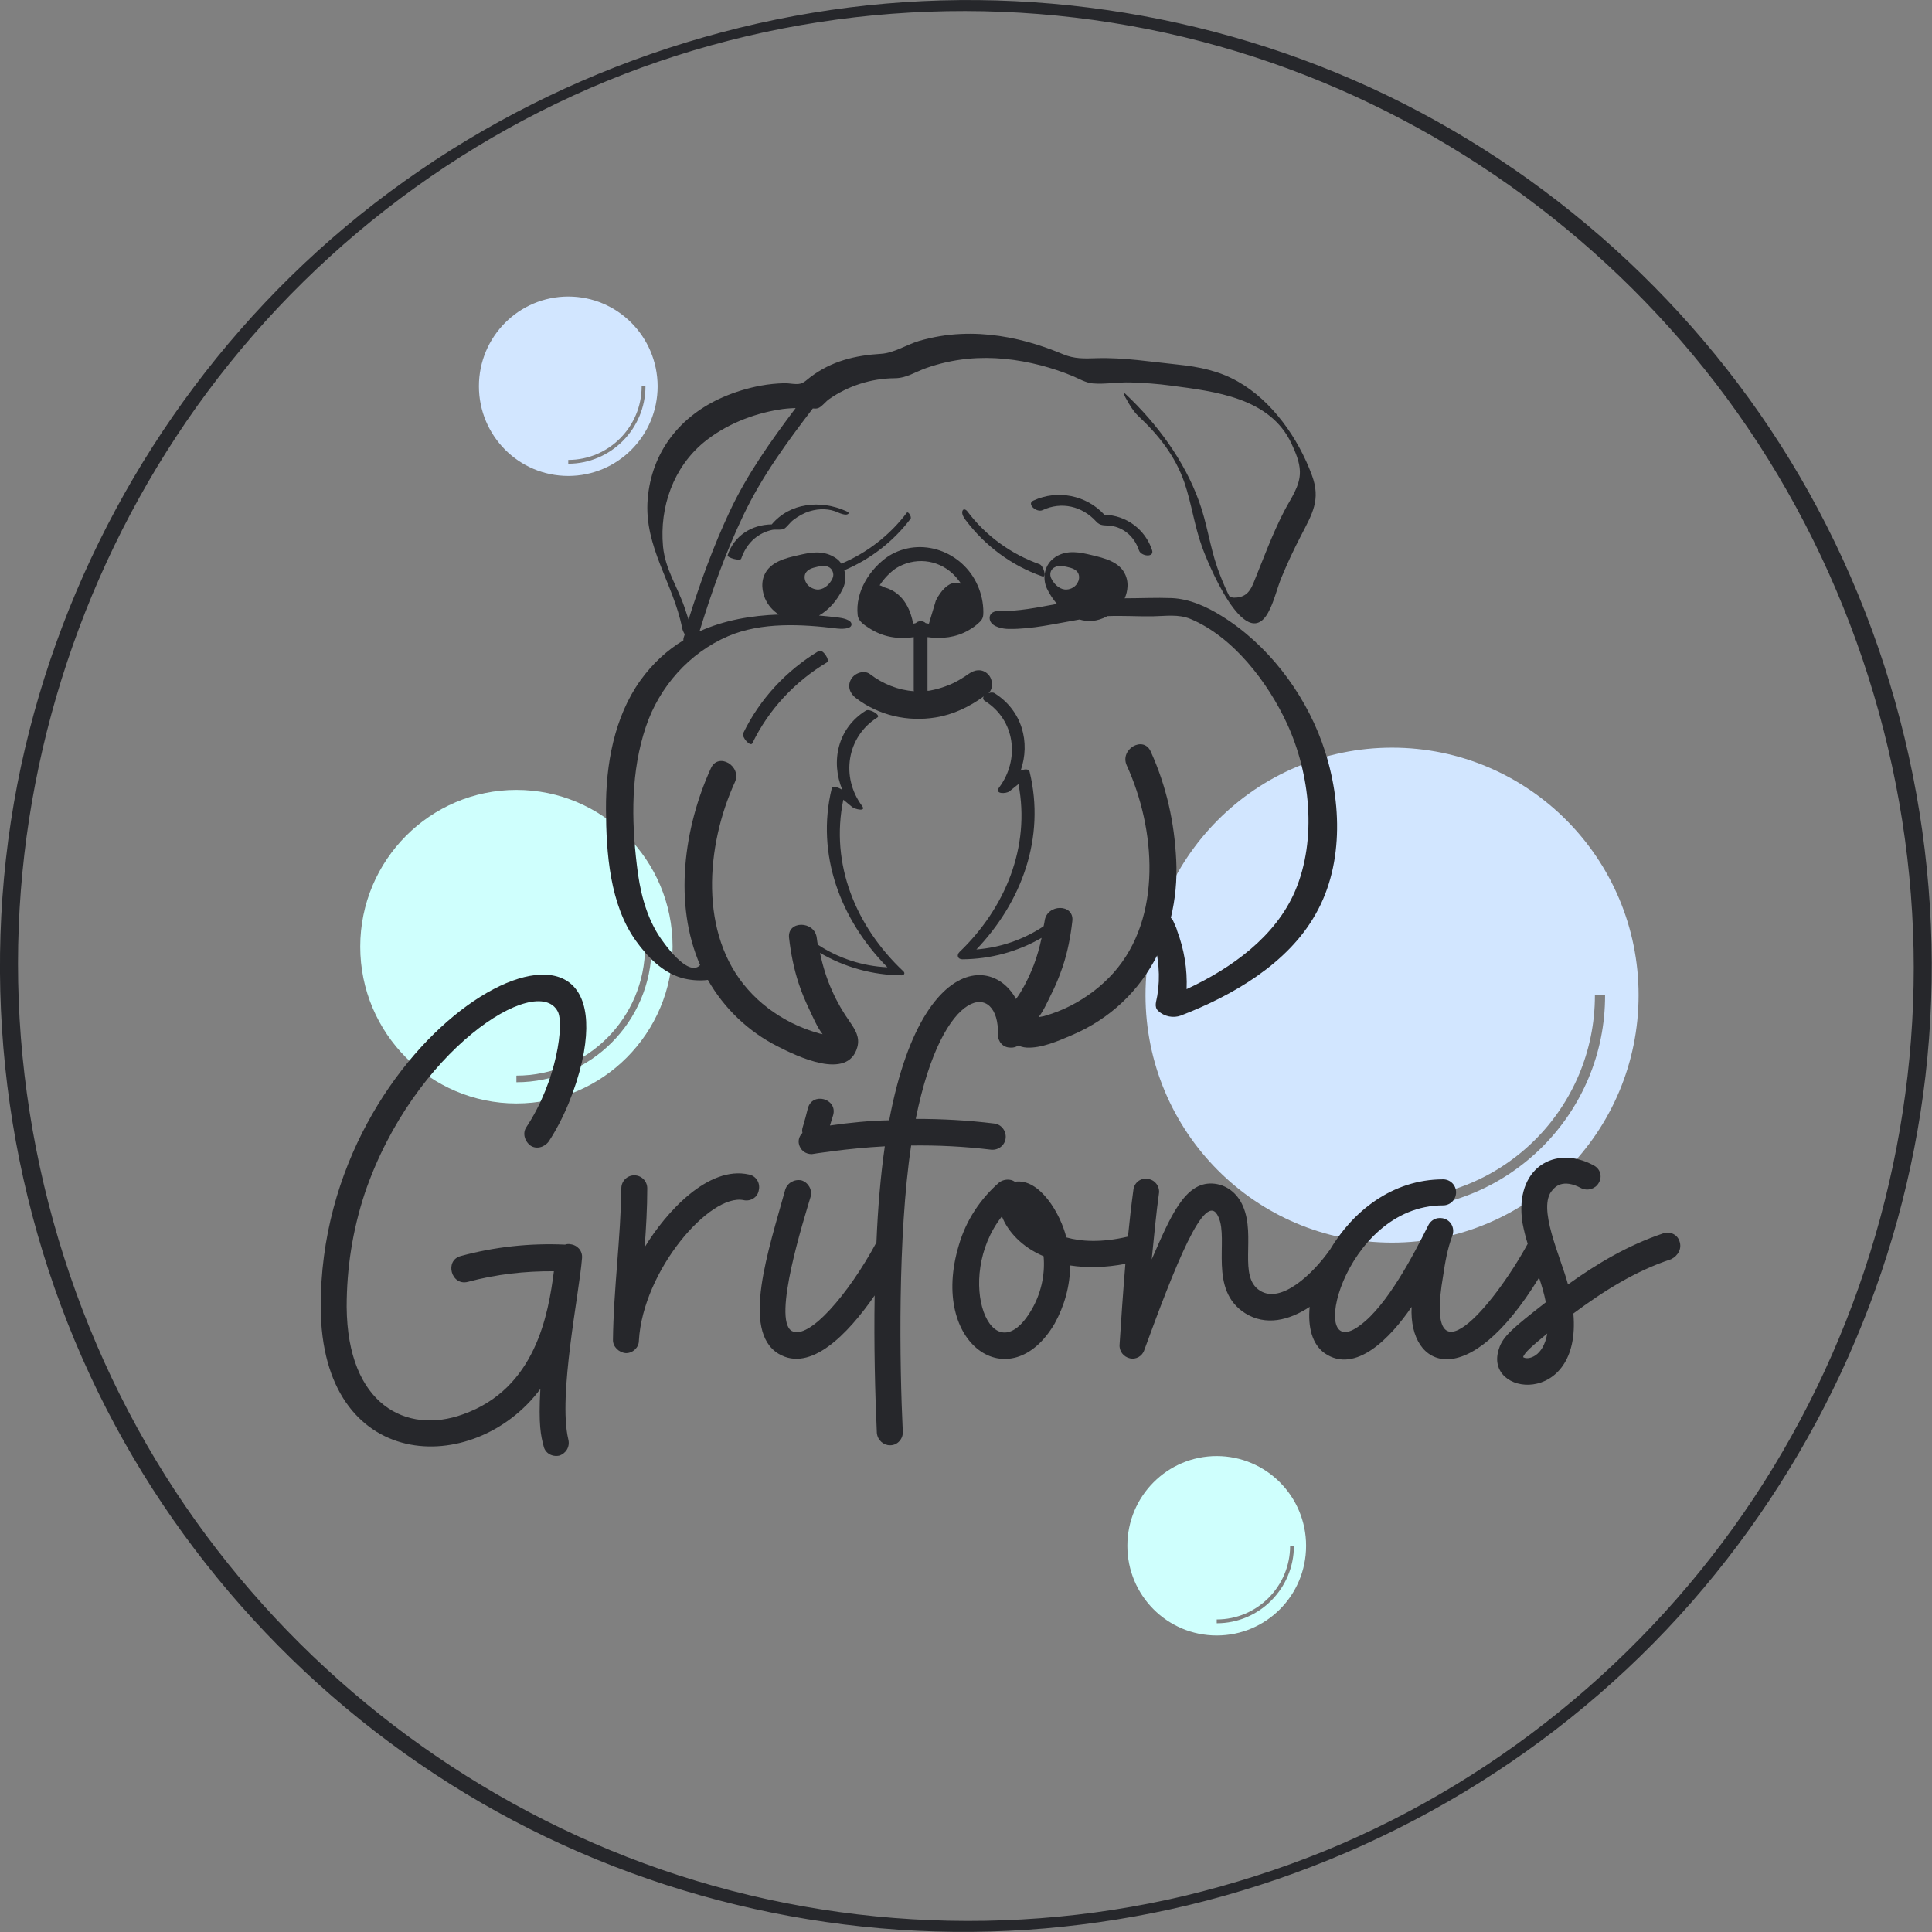 <svg width="140" height="140" viewBox="0 0 140 140" fill="none" xmlns="http://www.w3.org/2000/svg">
<rect x="0" y="0" width="140" height="140" fill="#808080" stroke="none"/>
<g id="Grifonas_spalvotas 1" clip-path="url(#clip0_6_520)">
<g id="Group">
<g id="Group_2">
<path id="Vector" d="M85.871 137.374C72.038 140.653 57.339 139.492 44.2 134.065C31.409 128.784 20.337 119.658 12.72 108.079C4.813 96.051 0.781 81.513 1.359 67.12C1.908 53.205 6.721 39.61 15.003 28.438C23.473 17.019 35.456 8.372 48.97 4.048C62.571 -0.305 77.343 -0.29 90.915 4.135C104.097 8.43 115.848 16.758 124.318 27.77C133.034 39.117 138.063 53.162 138.627 67.482C139.176 81.513 135.332 95.587 127.816 107.426C120.256 119.324 109.098 128.741 96.075 134.094C92.765 135.444 89.354 136.532 85.871 137.374C85.076 137.562 85.263 138.273 86.058 138.07C100.151 134.689 113.029 127.014 122.598 116.074C131.892 105.439 137.89 92.061 139.523 78.002C141.214 63.42 138.208 48.432 131.053 35.635C124.115 23.215 113.333 13.116 100.556 6.935C87.677 0.711 72.978 -1.408 58.871 0.928C44.677 3.279 31.336 9.953 21.045 20.052C10.942 29.961 3.961 42.904 1.258 56.818C-1.532 71.211 0.347 86.388 6.533 99.678C12.546 112.621 22.548 123.503 34.877 130.641C47.192 137.765 61.574 140.957 75.738 139.739C79.207 139.434 82.662 138.883 86.058 138.07C86.853 137.881 86.666 137.185 85.871 137.374Z" fill="#26272B"/>
</g>
<g id="Group_3">
<path id="XMLID_00000083799200658653893270000012491649043304754349_" d="M41.179 21.488C37.609 21.488 34.704 24.39 34.704 27.988C34.704 31.572 37.594 34.489 41.179 34.489C44.749 34.489 47.654 31.587 47.654 27.988C47.64 24.39 44.749 21.488 41.179 21.488ZM41.179 33.603V33.328C44.113 33.328 46.498 30.934 46.498 27.988H46.773C46.773 31.079 44.258 33.603 41.179 33.603Z" fill="#D2E6FF"/>
<path id="XMLID_00000070086548924541462120000014777168684503233722_" d="M100.873 54.178C91.016 54.178 83.008 62.201 83.008 72.111C83.008 82.007 91.001 90.045 100.873 90.045C110.745 90.045 118.738 82.021 118.738 72.111C118.738 62.216 110.745 54.178 100.873 54.178ZM100.873 87.622V86.882C108.996 86.882 115.573 80.28 115.573 72.126H116.31C116.325 80.657 109.401 87.622 100.873 87.622Z" fill="#D2E6FF"/>
<path id="XMLID_00000077287314076817206710000015500881501724575398_" d="M37.421 57.239C31.177 57.239 26.104 62.332 26.104 68.6C26.104 74.868 31.177 79.96 37.421 79.96C43.665 79.96 48.738 74.868 48.738 68.6C48.738 62.317 43.665 57.239 37.421 57.239ZM37.421 78.423V77.944C42.567 77.944 46.744 73.751 46.744 68.585H47.221C47.206 74.012 42.812 78.423 37.421 78.423Z" fill="#CFFFFD"/>
<g id="Group_4">
<g id="Group_5">
<path id="Vector_2" d="M75.334 40.887C73.252 40.147 71.431 38.827 70.101 37.057C70 36.926 69.812 36.825 69.74 37.028C69.668 37.245 69.855 37.536 69.971 37.681C71.373 39.552 73.31 40.989 75.507 41.758C75.897 41.917 75.608 40.989 75.334 40.887Z" fill="#26272B"/>
<path id="Vector_3" d="M95.786 53.771C94.456 50.115 91.825 46.676 88.515 44.63C87.417 43.949 86.203 43.397 84.902 43.339C83.775 43.296 82.633 43.354 81.491 43.354L81.505 43.339C81.578 43.179 81.881 42.44 81.563 41.685C81.158 40.698 80.002 40.437 79.091 40.22C78.296 40.031 77.357 39.813 76.49 40.35C76.475 40.365 76.461 40.365 76.461 40.379C75.709 40.858 75.492 41.859 75.868 42.657C76.071 43.078 76.316 43.441 76.591 43.76C75.174 44.021 73.772 44.311 72.341 44.282C71.908 44.268 71.604 44.558 71.749 44.979C71.922 45.443 72.688 45.574 73.093 45.574C74.784 45.603 76.519 45.182 78.224 44.892C78.528 44.979 78.846 45.022 79.149 44.993C79.496 44.964 79.886 44.848 80.248 44.645C81.332 44.601 82.43 44.674 83.514 44.66C84.454 44.645 85.379 44.485 86.261 44.848C89.368 46.139 91.883 49.462 93.256 52.422C94.933 56.049 95.453 60.808 93.849 64.566C92.418 67.889 89.252 70.152 85.986 71.676C86.044 70.225 85.812 68.803 85.292 67.424C85.278 67.367 85.263 67.308 85.234 67.236C85.191 67.149 85.162 67.062 85.119 66.975C85.075 66.888 85.046 66.801 85.003 66.714C84.974 66.641 84.916 66.569 84.844 66.51C85.162 65.176 85.307 63.783 85.234 62.346C85.104 59.59 84.526 56.978 83.384 54.453C82.85 53.278 81.115 54.294 81.65 55.469C83.746 60.068 84.251 66.481 80.696 70.486C79.814 71.473 78.759 72.271 77.574 72.88C76.952 73.199 76.302 73.446 75.637 73.635C75.579 73.649 75.435 73.678 75.261 73.707C75.623 73.243 75.897 72.604 76.128 72.14C76.475 71.473 76.764 70.762 77.01 70.036C77.371 68.963 77.574 67.874 77.704 66.757C77.863 65.466 75.839 65.48 75.695 66.757C75.68 66.873 75.651 66.989 75.623 67.12C74.163 68.092 72.501 68.658 70.752 68.803C74.033 65.364 75.767 60.707 74.611 55.933C74.538 55.672 74.192 55.745 73.96 55.846C74.683 53.786 74.061 51.479 72.067 50.231C71.951 50.158 71.778 50.173 71.633 50.231C72.009 49.883 71.937 49.186 71.59 48.853C71.171 48.432 70.593 48.519 70.173 48.853C70.535 48.577 70.072 48.925 69.971 48.983C69.754 49.128 69.523 49.273 69.292 49.389C69.162 49.462 69.017 49.535 68.873 49.593C68.844 49.607 68.786 49.636 68.757 49.636C68.685 49.665 68.612 49.694 68.54 49.723C68.164 49.868 67.774 49.97 67.384 50.042C67.326 50.057 67.268 50.057 67.21 50.057C67.21 50.042 67.21 50.042 67.21 50.028V50.013C67.21 49.984 67.21 49.955 67.21 49.926C67.21 48.678 67.21 47.416 67.21 46.168C68.237 46.313 69.292 46.197 70.202 45.661C70.491 45.501 70.781 45.283 71.012 45.051C71.229 44.834 71.257 44.645 71.257 44.355C71.257 43.687 71.113 43.034 70.853 42.44C69.769 39.944 66.733 38.841 64.392 40.292C63.033 41.206 61.964 42.875 62.151 44.572C62.195 45.022 62.643 45.298 63.004 45.53C63.452 45.82 63.973 46.038 64.493 46.139C65.057 46.255 65.635 46.255 66.213 46.168C66.213 47.416 66.213 48.664 66.213 49.912C66.213 49.941 66.213 49.97 66.213 49.999V50.013C66.213 50.042 66.228 50.071 66.228 50.086C65.1 50.013 63.973 49.564 63.048 48.853C62.614 48.519 61.92 48.78 61.675 49.215C61.371 49.738 61.602 50.275 62.036 50.594C63.684 51.842 65.765 52.32 67.803 51.987C69.075 51.783 70.246 51.218 71.286 50.463C71.214 50.579 71.229 50.71 71.373 50.797C73.57 52.175 73.917 55.034 72.399 57.065C72.038 57.558 72.905 57.529 73.151 57.341C73.368 57.166 73.585 56.992 73.801 56.818C74.683 61.374 72.833 65.814 69.537 68.977C69.306 69.195 69.379 69.514 69.74 69.514C71.778 69.499 73.743 68.963 75.478 67.961C75.334 68.629 75.16 69.282 74.914 69.92C74.654 70.602 74.336 71.269 73.96 71.893C73.599 72.503 72.992 73.098 72.819 73.794C72.573 74.81 73.339 75.854 74.394 75.912C75.449 75.971 76.678 75.434 77.632 75.027C80.479 73.823 82.575 71.763 83.847 69.238C83.89 69.514 83.933 69.79 83.948 70.065C84.006 70.762 83.977 71.473 83.861 72.154C83.803 72.546 83.601 72.953 83.933 73.257C84.367 73.663 85.017 73.794 85.567 73.591C89.296 72.154 93.329 69.833 95.338 66.235C97.448 62.549 97.217 57.703 95.786 53.771ZM76.172 41.903C76.042 41.627 76.114 41.293 76.374 41.134C76.389 41.134 76.389 41.119 76.403 41.119C76.707 40.931 77.025 41.018 77.299 41.076C77.617 41.148 78.007 41.235 78.152 41.584C78.253 41.845 78.152 42.106 78.123 42.149C77.978 42.512 77.603 42.701 77.314 42.715C76.894 42.759 76.432 42.44 76.172 41.903ZM64.927 41.177C66.242 40.365 67.904 40.51 69.032 41.569C69.263 41.787 69.465 42.033 69.639 42.294C69.277 42.236 69.046 42.222 68.829 42.338C68.67 42.425 68.237 42.686 67.817 43.513L67.312 45.196C67.239 45.182 67.167 45.167 67.08 45.153C66.892 44.964 66.546 44.964 66.358 45.153C66.3 45.167 66.242 45.182 66.17 45.196C66.04 44.456 65.606 42.962 64.074 42.556C64.031 42.541 63.901 42.454 63.742 42.41C64.059 41.932 64.45 41.511 64.927 41.177Z" fill="#26272B"/>
<path id="Vector_4" d="M59.333 47.17C56.977 48.592 55.055 50.652 53.855 53.133C53.725 53.409 54.375 54.149 54.52 53.858C55.705 51.407 57.599 49.39 59.926 47.997C60.171 47.837 59.608 47.01 59.333 47.17Z" fill="#26272B"/>
<path id="Vector_5" d="M79.438 37.797C79.713 38.101 79.988 38.058 80.349 38.087C80.797 38.116 81.216 38.276 81.578 38.537C82.026 38.856 82.358 39.349 82.531 39.871C82.676 40.321 83.659 40.423 83.485 39.871C82.994 38.363 81.606 37.332 80.031 37.303C78.73 35.882 76.634 35.461 74.885 36.273C74.365 36.505 75.102 37.158 75.536 36.97C76.923 36.317 78.427 36.679 79.438 37.797Z" fill="#26272B"/>
<path id="Vector_6" d="M55.922 38C54.477 38.014 53.19 38.812 52.728 40.234C52.67 40.408 53.638 40.684 53.711 40.481C53.898 39.93 54.216 39.407 54.664 39.03C55.04 38.711 55.488 38.493 55.98 38.392C56.225 38.348 56.673 38.435 56.861 38.29C57.078 38.13 57.252 37.855 57.483 37.681C57.844 37.405 58.249 37.173 58.683 37.042C59.362 36.839 60.099 36.839 60.749 37.144C60.908 37.216 61.27 37.347 61.429 37.26C61.588 37.173 61.429 37.086 61.299 37.028C59.463 36.215 57.252 36.418 55.922 38Z" fill="#26272B"/>
<path id="Vector_7" d="M61.111 57.95C61.328 58.124 61.544 58.313 61.761 58.487C61.935 58.632 62.802 58.85 62.469 58.4C60.908 56.31 61.357 53.38 63.583 51.987C63.843 51.827 63.019 51.319 62.744 51.493C60.692 52.77 60.186 55.179 61.039 57.239C60.923 57.152 60.345 56.862 60.273 57.123C59.102 61.94 60.923 66.67 64.305 70.094C62.484 70.007 60.764 69.441 59.261 68.455C59.232 68.295 59.203 68.136 59.188 67.976C59.044 66.699 57.02 66.685 57.179 67.976C57.309 69.093 57.526 70.196 57.873 71.255C58.09 71.922 58.365 72.561 58.668 73.199C58.885 73.649 59.217 74.447 59.608 74.94C59.521 74.926 59.449 74.911 59.405 74.897C58.683 74.694 57.989 74.433 57.324 74.099C56.139 73.49 55.084 72.706 54.202 71.705C50.632 67.7 51.152 61.287 53.248 56.688C53.783 55.513 52.048 54.482 51.514 55.672C49.548 59.981 48.796 65.495 50.733 69.935C49.851 70.849 48.088 68.339 47.698 67.729C46.758 66.22 46.353 64.465 46.151 62.709C45.746 59.372 45.718 55.89 46.801 52.669C47.77 49.767 49.953 47.3 52.771 46.096C55.185 45.066 58.105 45.225 60.663 45.545C60.88 45.574 61.689 45.617 61.703 45.254C61.718 44.892 60.981 44.776 60.749 44.747C60.287 44.689 59.825 44.645 59.347 44.602C60.041 44.21 60.663 43.528 61.082 42.643C61.284 42.222 61.299 41.758 61.183 41.322C63.077 40.524 64.739 39.233 65.982 37.593C66.083 37.463 65.808 37.013 65.707 37.158C64.479 38.783 62.831 40.06 60.966 40.844C60.851 40.669 60.706 40.524 60.518 40.408C60.504 40.394 60.475 40.379 60.446 40.365C59.579 39.843 58.654 40.046 57.844 40.234C56.934 40.437 55.777 40.713 55.373 41.7C55.069 42.454 55.373 43.194 55.431 43.354C55.647 43.861 56.009 44.253 56.428 44.529C54.419 44.602 52.453 44.95 50.69 45.748C51.571 42.875 52.583 40.017 53.884 37.303C55.214 34.518 57.035 32.036 58.899 29.599C59.029 29.613 59.16 29.613 59.261 29.584C59.521 29.512 59.839 29.091 60.07 28.931C61.458 27.959 63.134 27.422 64.826 27.408C65.664 27.408 66.285 26.973 67.08 26.683C68.063 26.334 69.089 26.102 70.13 26.001C71.908 25.826 73.7 26.03 75.435 26.479C76.201 26.683 76.952 26.929 77.689 27.234C78.181 27.437 78.672 27.742 79.193 27.785C80.074 27.858 81.028 27.684 81.924 27.713C82.907 27.742 83.89 27.814 84.859 27.945C88.038 28.366 92.042 28.815 93.589 32.153C93.878 32.776 94.181 33.473 94.196 34.169C94.225 35.228 93.516 36.143 93.054 37.042C92.172 38.754 91.536 40.524 90.814 42.294C90.51 43.02 90.12 43.325 89.339 43.31C89.267 43.281 89.209 43.252 89.137 43.223C89.108 43.209 89.094 43.209 89.079 43.194C89.036 43.107 88.992 43.02 88.949 42.933C88.674 42.353 88.429 41.743 88.212 41.134C87.663 39.552 87.46 37.884 86.882 36.317C85.812 33.357 83.818 30.673 81.549 28.54C81.245 28.25 81.592 28.888 81.635 28.946C81.852 29.352 82.141 29.817 82.474 30.136C83.962 31.529 85.148 33.023 85.827 34.967C86.347 36.491 86.55 38.101 87.099 39.61C87.431 40.568 90.207 47.46 91.898 44.384C92.331 43.6 92.534 42.628 92.88 41.801C93.3 40.786 93.762 39.799 94.268 38.827C95.092 37.231 95.728 36.215 95.063 34.431C94.08 31.761 92.187 29.048 89.686 27.64C88.328 26.871 86.897 26.581 85.364 26.421C83.384 26.218 81.462 25.899 79.467 25.957C78.557 25.986 77.863 26.015 77.025 25.667C76.403 25.406 75.767 25.174 75.131 24.971C73.368 24.419 71.503 24.114 69.639 24.201C68.612 24.245 67.586 24.419 66.589 24.709C65.678 24.985 64.782 25.58 63.857 25.638C61.964 25.754 60.258 26.16 58.712 27.335C58.466 27.524 58.278 27.727 58.003 27.8C57.671 27.887 57.165 27.756 56.818 27.771C56.254 27.785 55.691 27.843 55.127 27.945C54.202 28.119 53.277 28.395 52.41 28.772C49.288 30.121 47.206 32.747 46.932 36.186C46.657 39.61 48.796 42.266 49.432 45.516C49.461 45.661 49.533 45.82 49.62 45.965C49.591 46.052 49.562 46.139 49.533 46.227C49.519 46.285 49.519 46.343 49.519 46.401C48.348 47.112 47.293 48.069 46.397 49.317C44.503 51.972 43.896 55.411 43.911 58.632C43.925 61.795 44.185 65.553 46.093 68.194C46.917 69.34 48.016 70.472 49.403 70.863C49.909 71.008 50.632 71.096 51.297 71.008C52.468 73.069 54.245 74.766 56.355 75.826C57.714 76.522 61.443 78.35 62.123 75.883C62.325 75.173 61.978 74.621 61.588 74.055C61.096 73.359 60.663 72.619 60.316 71.835C59.911 70.95 59.622 70.007 59.42 69.05C61.212 70.094 63.236 70.66 65.331 70.675C65.519 70.675 65.606 70.515 65.462 70.385C62.022 67.149 60.142 62.622 61.111 57.95ZM58.35 41.584C58.495 41.25 58.885 41.148 59.203 41.076C59.478 41.018 59.796 40.931 60.099 41.119C60.114 41.119 60.114 41.134 60.128 41.134C60.2 41.192 60.258 41.25 60.301 41.337C60.316 41.366 60.316 41.38 60.33 41.395C60.403 41.555 60.403 41.743 60.33 41.903C60.085 42.44 59.608 42.759 59.188 42.715C58.899 42.686 58.524 42.498 58.379 42.15C58.35 42.091 58.249 41.845 58.35 41.584ZM49.606 44.021C49.085 42.498 48.204 41.25 48.045 39.596C47.784 36.737 48.796 33.865 51.022 32.036C52.554 30.789 54.491 30.005 56.428 29.686C56.833 29.613 57.237 29.584 57.656 29.57C55.864 31.949 54.144 34.358 52.872 37.071C51.687 39.596 50.733 42.236 49.895 44.892C49.794 44.587 49.707 44.311 49.606 44.021Z" fill="#26272B"/>
</g>
<g id="Group_6">
<path id="Vector_8" d="M23.242 94.731C23.285 106.73 34.342 107.107 39.156 100.651C39.011 103.262 39.199 104.06 39.387 104.771C39.488 105.294 39.994 105.584 40.514 105.482C40.991 105.337 41.324 104.858 41.179 104.293C40.427 101.115 41.988 93.672 42.176 91.162C42.22 90.639 41.844 90.219 41.324 90.161C41.194 90.132 41.078 90.146 40.948 90.19C38.404 90.073 35.846 90.349 33.388 91.017C32.189 91.336 32.695 93.207 33.909 92.888C35.947 92.337 38.042 92.105 40.138 92.119C39.734 95.224 38.823 100.636 33.533 102.493C29.471 103.959 25.179 101.826 25.121 94.716C25.121 91.916 25.54 89.174 26.436 86.461C29.977 76.072 38.91 70.442 40.413 73.286C40.89 74.142 40.37 78.306 38.144 81.673C37.855 82.093 37.999 82.674 38.433 83.007C38.852 83.298 39.43 83.153 39.763 82.717C40.847 81.063 41.699 78.974 42.176 76.928C45.342 62.593 23.155 74.49 23.242 94.731Z" fill="#26272B"/>
<path id="Vector_9" d="M54.274 85.111C51.34 84.444 48.276 87.81 46.715 90.378C46.816 89 46.903 87.534 46.903 86.113C46.903 85.59 46.484 85.169 45.963 85.169C45.443 85.169 45.024 85.59 45.024 86.113C44.98 89.711 44.46 93.411 44.417 97.111C44.417 97.589 44.836 98.01 45.356 98.054C45.877 98.054 46.296 97.633 46.296 97.154C46.585 92.076 51.441 86.446 53.898 86.969C54.375 87.07 54.896 86.78 54.982 86.258C55.112 85.735 54.794 85.213 54.274 85.111Z" fill="#26272B"/>
<path id="Vector_10" d="M71.836 83.312C72.356 83.356 72.833 82.979 72.876 82.456C72.92 81.934 72.544 81.455 72.023 81.412C70.13 81.179 68.251 81.078 66.358 81.078C68.338 71.212 72.443 71.124 72.313 74.969C72.313 75.492 72.688 75.913 73.209 75.913C73.729 75.956 74.206 75.535 74.206 75.013C74.394 69.615 67.124 66.902 64.435 81.179C63.004 81.209 61.559 81.353 60.142 81.557L60.374 80.802C60.706 79.612 58.856 79.09 58.538 80.323C58.437 80.744 58.307 81.223 58.162 81.702C58.119 81.832 58.119 81.963 58.148 82.094C57.946 82.297 57.83 82.572 57.888 82.877C57.989 83.356 58.365 83.632 58.827 83.632C58.827 83.632 61.371 83.211 64.117 83.066C63.814 85.155 63.611 87.549 63.51 90.03C61.487 93.788 58.596 97.14 57.367 96.443C55.951 95.587 58.263 88.332 58.74 86.722C58.885 86.2 58.553 85.677 58.075 85.532C57.555 85.431 57.035 85.721 56.89 86.243C55.705 90.552 53.682 96.443 56.413 98.097C58.712 99.476 61.414 96.719 63.38 93.875C63.322 97.459 63.409 100.985 63.539 103.828C63.583 104.351 64.016 104.728 64.479 104.728H64.522C65.042 104.728 65.462 104.249 65.418 103.727C65.187 98.939 65.042 89.551 66.025 83.008C67.962 82.979 69.899 83.08 71.836 83.312Z" fill="#26272B"/>
<path id="Vector_11" d="M121.701 89.943C121.557 89.464 120.993 89.189 120.516 89.377C117.972 90.233 115.746 91.554 113.622 93.077C113.101 91.089 111.352 87.477 112.494 86.243C112.682 86.011 113.246 85.387 114.576 86.098C115.053 86.33 115.616 86.142 115.848 85.721C116.137 85.242 115.949 84.676 115.472 84.444C112.682 82.921 109.705 84.633 110.326 88.623C110.427 89.159 110.558 89.667 110.702 90.132C108.202 94.702 103.172 100.593 104.574 92.453C104.718 91.452 104.906 90.422 105.238 89.566C105.426 89.043 105.195 88.521 104.718 88.332C104.241 88.144 103.721 88.332 103.49 88.811C102.406 90.988 100.512 94.6 98.575 96.022C94.615 99.055 97.26 87.346 104.574 87.346C105.094 87.346 105.513 86.925 105.513 86.403C105.513 85.88 105.094 85.46 104.574 85.46C100.859 85.46 97.997 87.825 96.378 90.552C95.121 92.337 92.823 94.499 91.305 93.527C89.701 92.526 91.016 89.595 90.076 87.418C89.657 86.417 88.804 85.808 87.85 85.764C85.827 85.663 84.786 88.231 83.457 91.263C83.644 89.421 83.789 87.854 83.977 86.519C84.078 85.996 83.688 85.474 83.167 85.431C82.647 85.329 82.17 85.721 82.127 86.243C81.982 87.302 81.852 88.449 81.737 89.609C79.829 90.059 78.354 89.972 77.27 89.667C76.851 87.955 75.334 85.358 73.541 85.634C73.209 85.402 72.732 85.445 72.414 85.677C71.041 86.867 70 88.434 69.48 90.233C67.312 97.444 73.209 101.376 76.418 95.921C77.126 94.644 77.545 93.179 77.545 91.699C78.773 91.887 80.118 91.858 81.549 91.583C81.375 93.715 81.231 95.79 81.129 97.43C81.086 97.909 81.418 98.329 81.881 98.431C82.3 98.532 82.777 98.286 82.922 97.822C85.046 92.032 87.359 85.968 88.299 88.202C89.05 89.856 87.547 93.469 90.235 95.166C91.724 96.095 93.401 95.689 94.904 94.702C94.759 96.182 95.092 97.43 96.002 98.068C98.228 99.592 100.772 96.936 102.29 94.702C102.073 99.171 106.337 101.057 111.526 92.584C111.714 93.135 111.887 93.715 112.017 94.368C109.661 96.211 108.895 96.835 108.621 97.734C107.435 101.202 114.619 102 114.012 95.181C116.18 93.57 118.493 92.105 121.094 91.249C121.615 90.988 121.889 90.465 121.701 89.943ZM74.77 94.876C71.893 99.853 69.061 92.642 72.602 88.144C73.021 89.232 74.061 90.378 75.623 91.031C75.753 92.468 75.377 93.832 74.77 94.876ZM110.37 98.344C110.471 98.01 111.034 97.531 112.119 96.632C111.829 98.344 110.702 98.576 110.37 98.344Z" fill="#26272B"/>
</g>
</g>
<path id="XMLID_00000102517818537619134740000006841828698158124958_" d="M88.168 105.511C84.598 105.511 81.693 108.413 81.693 112.012C81.693 115.61 84.584 118.512 88.168 118.512C91.753 118.512 94.644 115.61 94.644 112.012C94.644 108.413 91.739 105.511 88.168 105.511ZM88.168 117.627V117.351C91.103 117.351 93.487 114.957 93.487 112.012H93.762C93.762 115.102 91.262 117.627 88.168 117.627Z" fill="#CFFFFD"/>
</g>
</g>
</g>
<defs>
<clipPath id="clip0_6_520">
<rect width="140" height="140" fill="white"/>
</clipPath>
</defs>
</svg>
